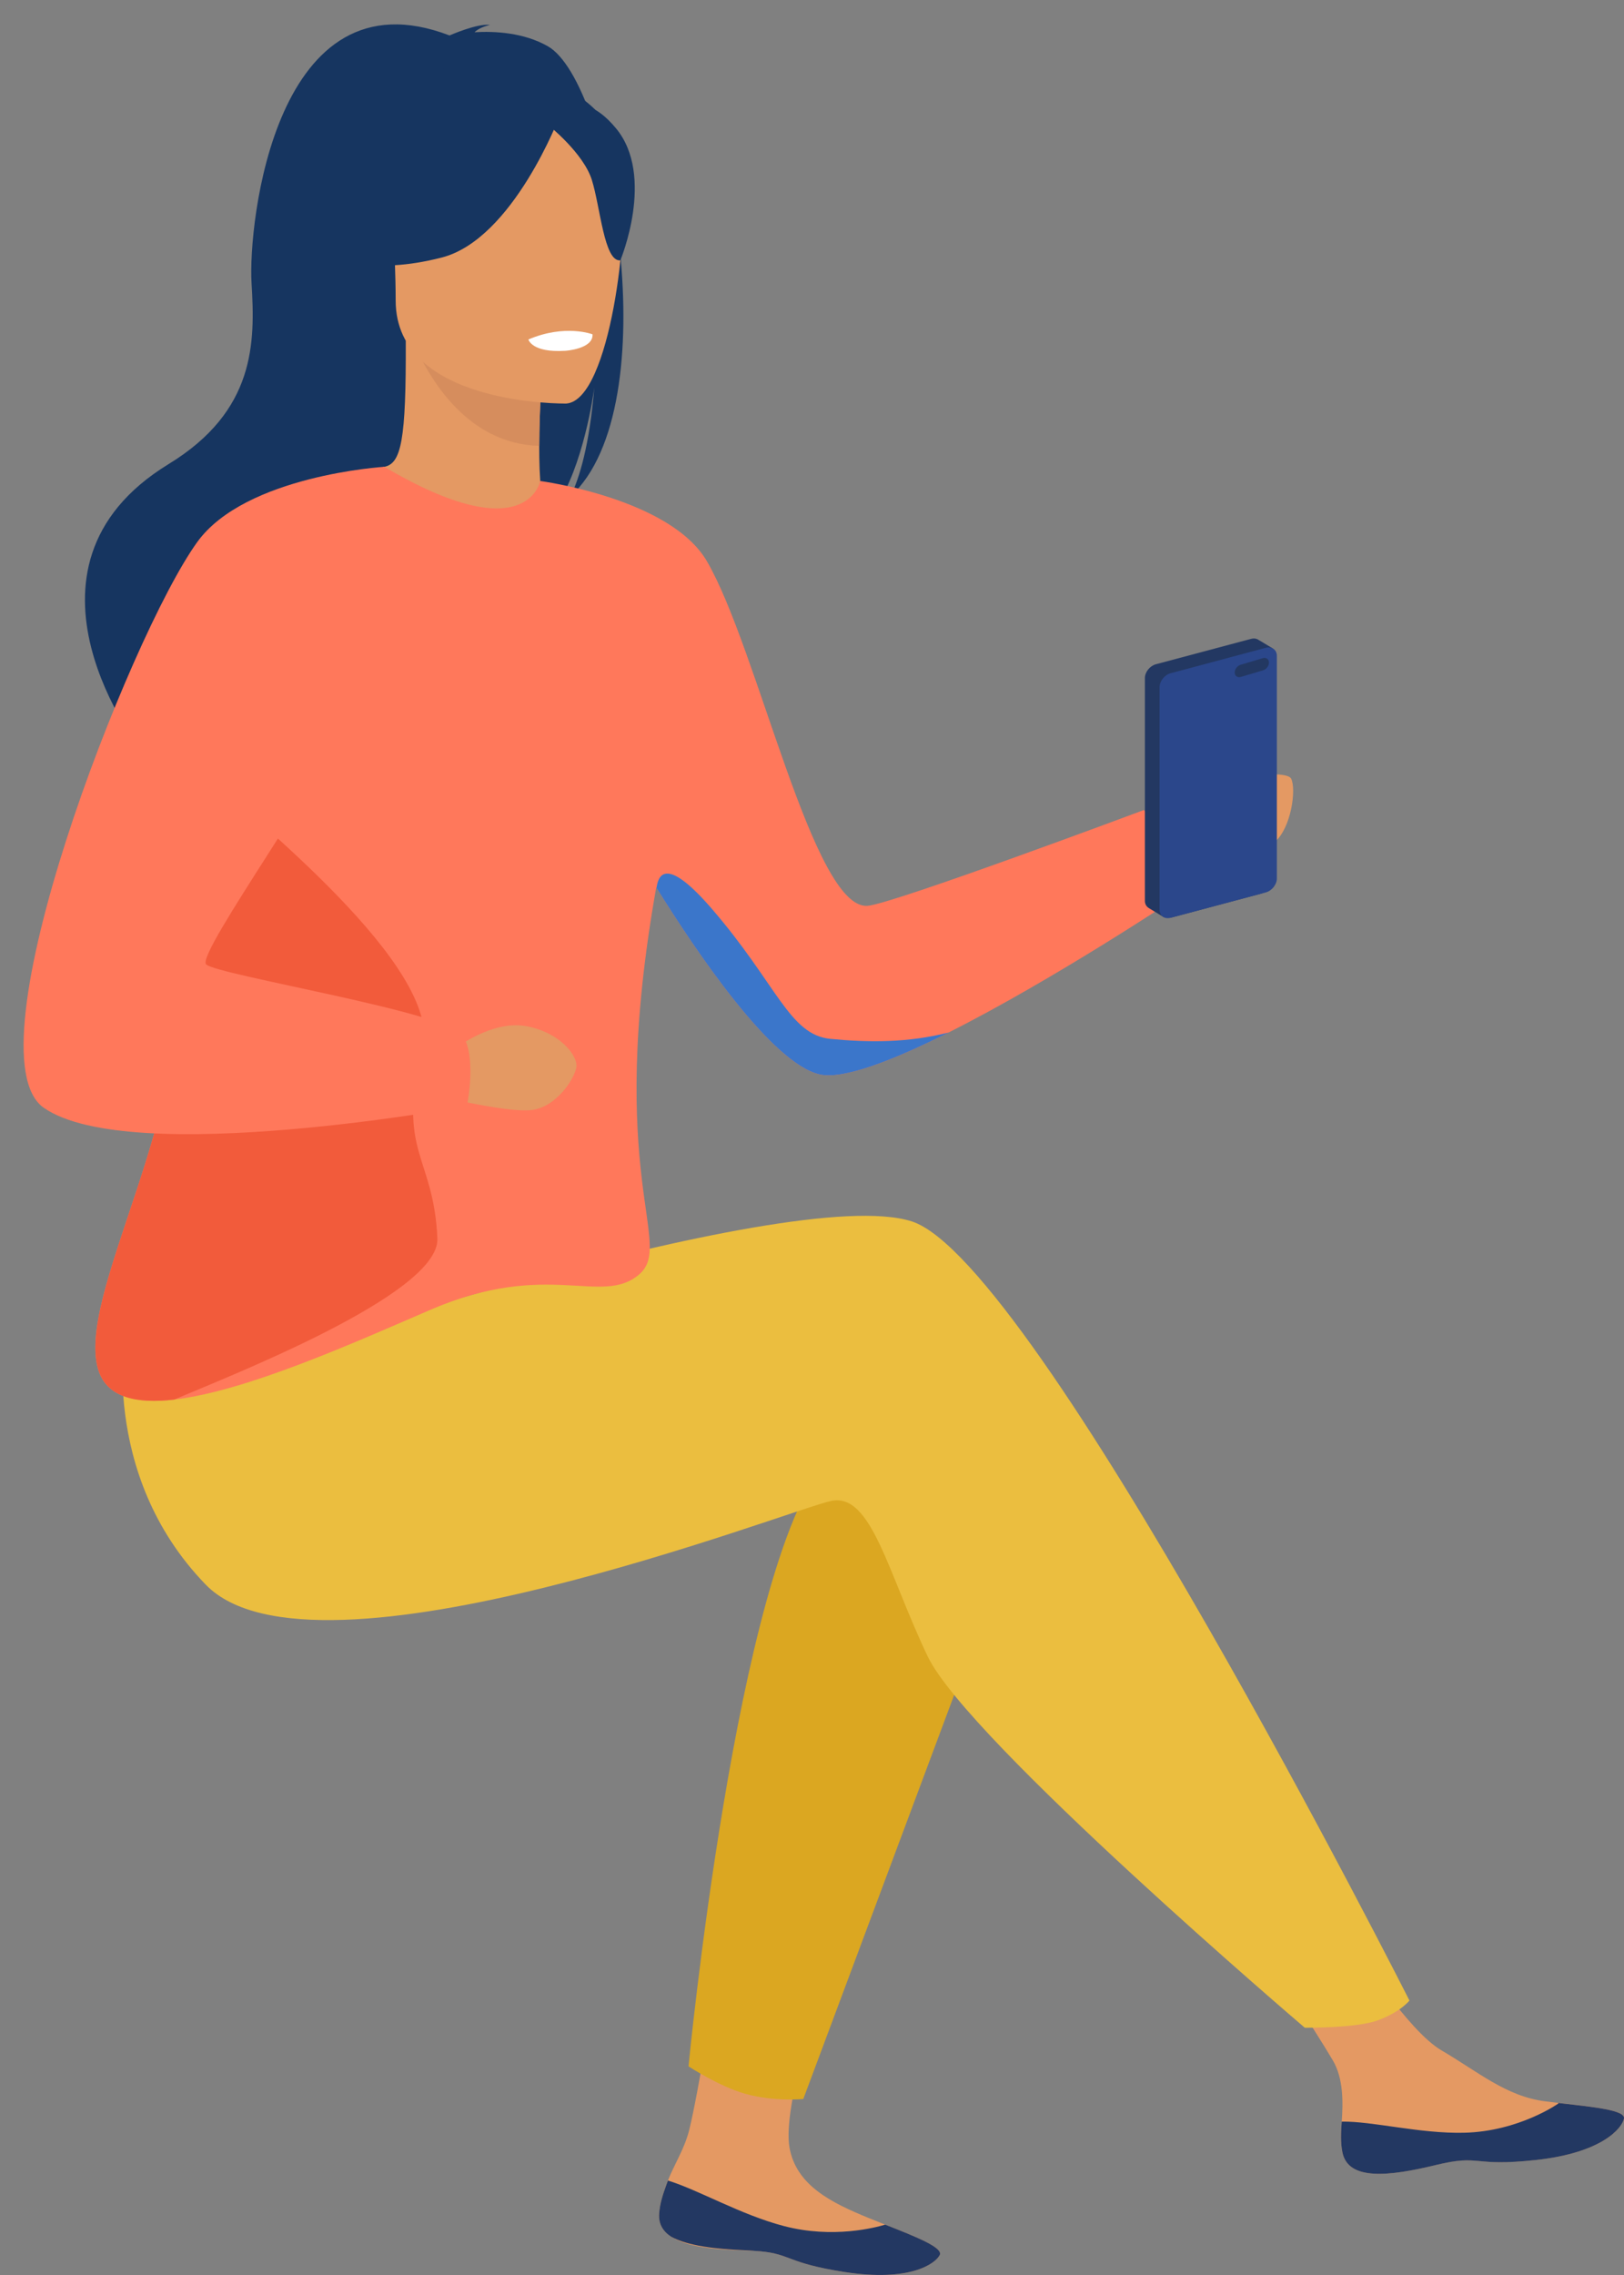 <svg width="50" height="70" viewBox="0 0 50 70" fill="none" xmlns="http://www.w3.org/2000/svg">
<rect x="0" y="0" width="50" height="70" fill="#808080" stroke="none"/>
<path d="M20.294 68.115C20.271 68.432 20.414 68.662 20.67 68.827C20.672 68.828 20.673 68.828 20.675 68.828C21.149 69.133 22.014 69.222 22.96 69.247C23.081 69.25 23.189 69.254 23.286 69.262C23.311 69.263 23.336 69.265 23.361 69.268C23.381 69.269 23.401 69.27 23.419 69.272C24.351 69.361 24.233 69.632 25.995 69.907C28.004 70.221 28.792 69.658 28.932 69.387C29.049 69.157 28.201 68.825 27.254 68.45C27.208 68.432 27.162 68.413 27.116 68.395C26.99 68.345 26.863 68.293 26.737 68.243C25.611 67.781 24.507 67.248 24.305 66.066C24.092 64.814 25.24 61.438 25.24 61.438L22.062 60.87C22.062 60.87 21.497 64.442 21.217 65.548C21.066 66.139 20.759 66.594 20.564 67.095C20.55 67.13 20.537 67.166 20.523 67.201C20.418 67.495 20.314 67.797 20.294 68.115Z" fill="#E49963"/>
<path d="M20.294 68.115C20.271 68.432 20.414 68.662 20.67 68.827C20.672 68.828 20.673 68.828 20.675 68.828C21.183 69.107 22.034 69.203 22.958 69.241C23.08 69.247 23.188 69.253 23.286 69.262C23.311 69.263 23.336 69.265 23.361 69.268C23.381 69.269 23.401 69.27 23.419 69.272C24.351 69.36 24.233 69.632 25.995 69.907C28.004 70.221 28.792 69.658 28.932 69.387C29.049 69.157 28.201 68.825 27.254 68.45C26.976 68.535 25.648 68.892 24.135 68.494C22.804 68.146 21.512 67.385 20.565 67.094C20.552 67.129 20.538 67.164 20.525 67.2C20.418 67.495 20.314 67.797 20.294 68.115Z" fill="#233862"/>
<path d="M41.329 66.223C41.507 67.11 42.779 66.961 44.2 66.616C45.619 66.271 45.283 66.681 47.304 66.458C49.325 66.236 49.938 65.486 50 65.188C50.055 64.923 49.056 64.83 47.984 64.706C47.85 64.691 47.715 64.675 47.58 64.657C46.371 64.507 45.484 63.73 44.386 63.092C43.346 62.488 41.793 60.028 41.793 60.028L39.02 60.246C39.02 60.246 40.476 62.444 41.037 63.399C41.368 63.96 41.35 64.703 41.31 65.278C41.286 65.592 41.266 65.91 41.329 66.223Z" fill="#E49963"/>
<path d="M44.199 66.618C45.618 66.273 45.282 66.682 47.303 66.46C49.324 66.237 49.936 65.487 49.999 65.189C50.053 64.924 49.055 64.831 47.983 64.707L47.973 64.728C47.973 64.728 46.761 65.583 45.079 65.623C43.708 65.655 42.256 65.264 41.309 65.281C41.288 65.593 41.267 65.912 41.33 66.224C41.507 67.11 42.779 66.962 44.199 66.618Z" fill="#233862"/>
<path d="M35.162 25.732C35.162 25.732 35.822 24.122 36.549 24.057C37.275 23.991 39.587 23.63 39.752 23.959C39.917 24.287 39.752 25.469 39.258 25.897C38.763 26.324 35.691 27.014 35.691 27.014L35.162 25.732Z" fill="#E49963"/>
<path d="M30.706 48.595L24.732 64.585C24.732 64.585 23.815 64.674 22.934 64.421C22.125 64.19 21.198 63.58 21.198 63.58C21.198 63.58 22.68 48.227 25.396 45.033C28.112 41.839 30.706 48.595 30.706 48.595Z" fill="#DBA721"/>
<path d="M7.077 42.127C7.077 42.127 24.243 36.354 28.071 37.581C31.899 38.809 43.394 61.555 43.394 61.555C43.394 61.555 43.134 61.898 42.426 62.162C41.768 62.408 40.173 62.392 40.173 62.392C40.173 62.392 29.8 53.549 28.564 50.97C27.33 48.391 26.835 45.934 25.601 46.18C24.366 46.426 9.67 52.197 6.335 48.759C3 45.321 3.872 40.852 3.872 40.852L7.077 42.127Z" fill="#EBBE3F"/>
<path d="M17.567 15.271C17.841 14.707 18.148 13.708 18.297 11.925C18.274 12.102 17.966 14.349 17.096 15.623C13.526 17.954 6.683 25.738 6.819 27.213C6.819 27.213 4.408 23.147 4.368 23.123C4.368 23.123 -0.078 17.5 5.192 14.279C7.87 12.641 7.856 10.541 7.745 8.716C7.632 6.892 8.476 -0.965 13.84 1.091C13.84 1.091 14.701 0.71 15.086 0.768C15.086 0.768 14.771 0.828 14.611 0.992C15.233 0.955 16.122 1.001 16.863 1.421C18.831 2.531 20.59 12.503 17.567 15.271Z" fill="#163560"/>
<path d="M16.886 15.739C16.903 15.746 15.162 16.647 13.852 16.29C12.619 15.956 11.815 14.367 11.832 14.364C12.354 14.261 12.505 13.547 12.493 10.483L12.729 10.529L16.696 11.31C16.696 11.31 16.605 12.551 16.602 13.721C16.6 14.703 16.66 15.633 16.886 15.739Z" fill="#E49963"/>
<path d="M16.696 11.309C16.696 11.309 16.606 12.55 16.603 13.72C14.383 13.658 13.209 11.643 12.729 10.528L16.696 11.309Z" fill="#D68D5D"/>
<path d="M12.32 10.099C12.32 10.099 11.157 8.271 10.878 6.707C10.68 5.592 11.25 1.455 15.429 2.052C15.429 2.052 16.643 2.171 17.784 2.937C18.691 3.548 20.001 4.862 18.537 8.472L18.156 9.691L12.32 10.099Z" fill="#163560"/>
<path d="M17.437 12.417C17.437 12.417 12.185 12.502 12.182 9.25C12.179 5.996 11.499 3.816 14.851 3.624C18.204 3.431 18.857 4.672 19.123 5.758C19.39 6.843 18.803 12.311 17.437 12.417Z" fill="#E49963"/>
<path d="M17.242 3.543C17.242 3.543 15.805 7.36 13.597 7.925C11.39 8.489 10.433 7.901 10.433 7.901C10.433 7.901 10.646 6.565 10.998 4.23C10.998 4.23 16.158 1.727 17.242 3.543Z" fill="#163560"/>
<path d="M16.886 3.854C16.886 3.854 17.96 4.706 18.221 5.534C18.483 6.363 18.6 8.068 19.1 8.01C19.1 8.01 20.183 5.416 18.965 3.948C17.676 2.392 16.886 3.854 16.886 3.854Z" fill="#163560"/>
<path d="M5.192 29.791C4.675 27.63 6.437 23.438 8.276 19.968C9.945 16.822 11.677 14.271 11.833 14.363C16.234 16.961 16.632 14.8 16.632 14.8C16.632 14.8 20.631 15.328 21.763 17.267C23.329 19.948 25.033 27.991 26.709 27.872C27.478 27.817 35.218 24.924 35.218 24.924C35.218 24.924 36.508 26.125 36.26 27.599C36.26 27.599 32.438 30.144 29.208 31.768C27.499 32.628 25.953 33.229 25.227 33.058C23.756 32.713 21.456 29.319 20.213 27.32C20.21 27.316 20.207 27.312 20.204 27.307C18.618 36.236 20.774 38.268 19.682 39.21C18.529 40.205 16.883 38.737 13.26 40.298C10.884 41.323 7.586 42.805 5.366 43.063C4.201 43.198 3.333 42.998 3.049 42.215C2.227 39.944 6.179 33.909 5.192 29.791Z" fill="#FF785B"/>
<path d="M16.269 10.445C16.269 10.445 16.367 10.858 17.401 10.794C17.401 10.794 18.27 10.741 18.243 10.287C18.243 10.286 17.401 9.963 16.269 10.445Z" fill="white"/>
<path d="M3.051 42.217C3.334 42.999 4.202 43.2 5.367 43.064C6.904 42.398 13.541 39.841 13.466 38.108C13.356 35.542 12.19 35.461 13.012 32.293C13.673 29.751 7.541 25.023 6.563 23.996C4.724 27.466 4.674 27.63 5.191 29.791C6.179 33.909 2.227 39.944 3.051 42.217Z" fill="#F25B3B"/>
<path d="M20.213 27.32C21.455 29.319 23.755 32.713 25.228 33.058C25.954 33.229 27.498 32.628 29.208 31.769C27.96 32.088 26.748 32.08 25.571 31.966C24.296 31.844 23.925 30.287 21.908 27.954C20.598 26.441 20.277 26.821 20.213 27.32Z" fill="#3B76CA"/>
<path d="M14.062 32.233C14.062 32.233 15.174 31.374 16.223 31.578C17.272 31.783 17.788 32.5 17.747 32.827C17.705 33.154 17.149 34.075 16.346 34.158C15.543 34.24 13.258 33.667 13.258 33.667L14.062 32.233Z" fill="#E49963"/>
<path d="M11.832 14.363C11.832 14.363 7.553 14.625 6.071 16.681C3.984 19.574 -1.022 32.444 1.351 34.088C4.021 35.941 14.374 34.034 14.374 34.034C14.374 34.034 14.689 32.567 14.251 31.857C13.812 31.148 6.675 30.001 6.346 29.673C6.017 29.346 10.463 23.285 10.463 22.304C10.463 21.322 11.832 14.363 11.832 14.363Z" fill="#FF785B"/>
<path d="M35.587 20.439L38.521 19.657C38.622 19.63 38.711 19.654 38.773 19.707L38.776 19.705L39.186 19.951L38.859 27.487L36.04 28.239L35.833 28.223L35.359 27.934V27.932C35.292 27.888 35.249 27.814 35.249 27.717V20.864C35.249 20.679 35.402 20.488 35.587 20.439Z" fill="#233862"/>
<path d="M36.04 28.24L38.974 27.458C39.159 27.408 39.312 27.216 39.312 27.032V20.178C39.312 19.994 39.159 19.884 38.974 19.932L36.04 20.715C35.855 20.765 35.702 20.957 35.702 21.141V27.994C35.702 28.178 35.855 28.289 36.04 28.24Z" fill="#2B478B"/>
<path d="M38.205 20.828L38.889 20.625C38.991 20.594 39.072 20.486 39.069 20.383C39.066 20.28 38.98 20.221 38.878 20.252L38.195 20.455C38.093 20.486 38.011 20.594 38.014 20.697C38.016 20.8 38.103 20.859 38.205 20.828Z" fill="#233862"/>
</svg>
